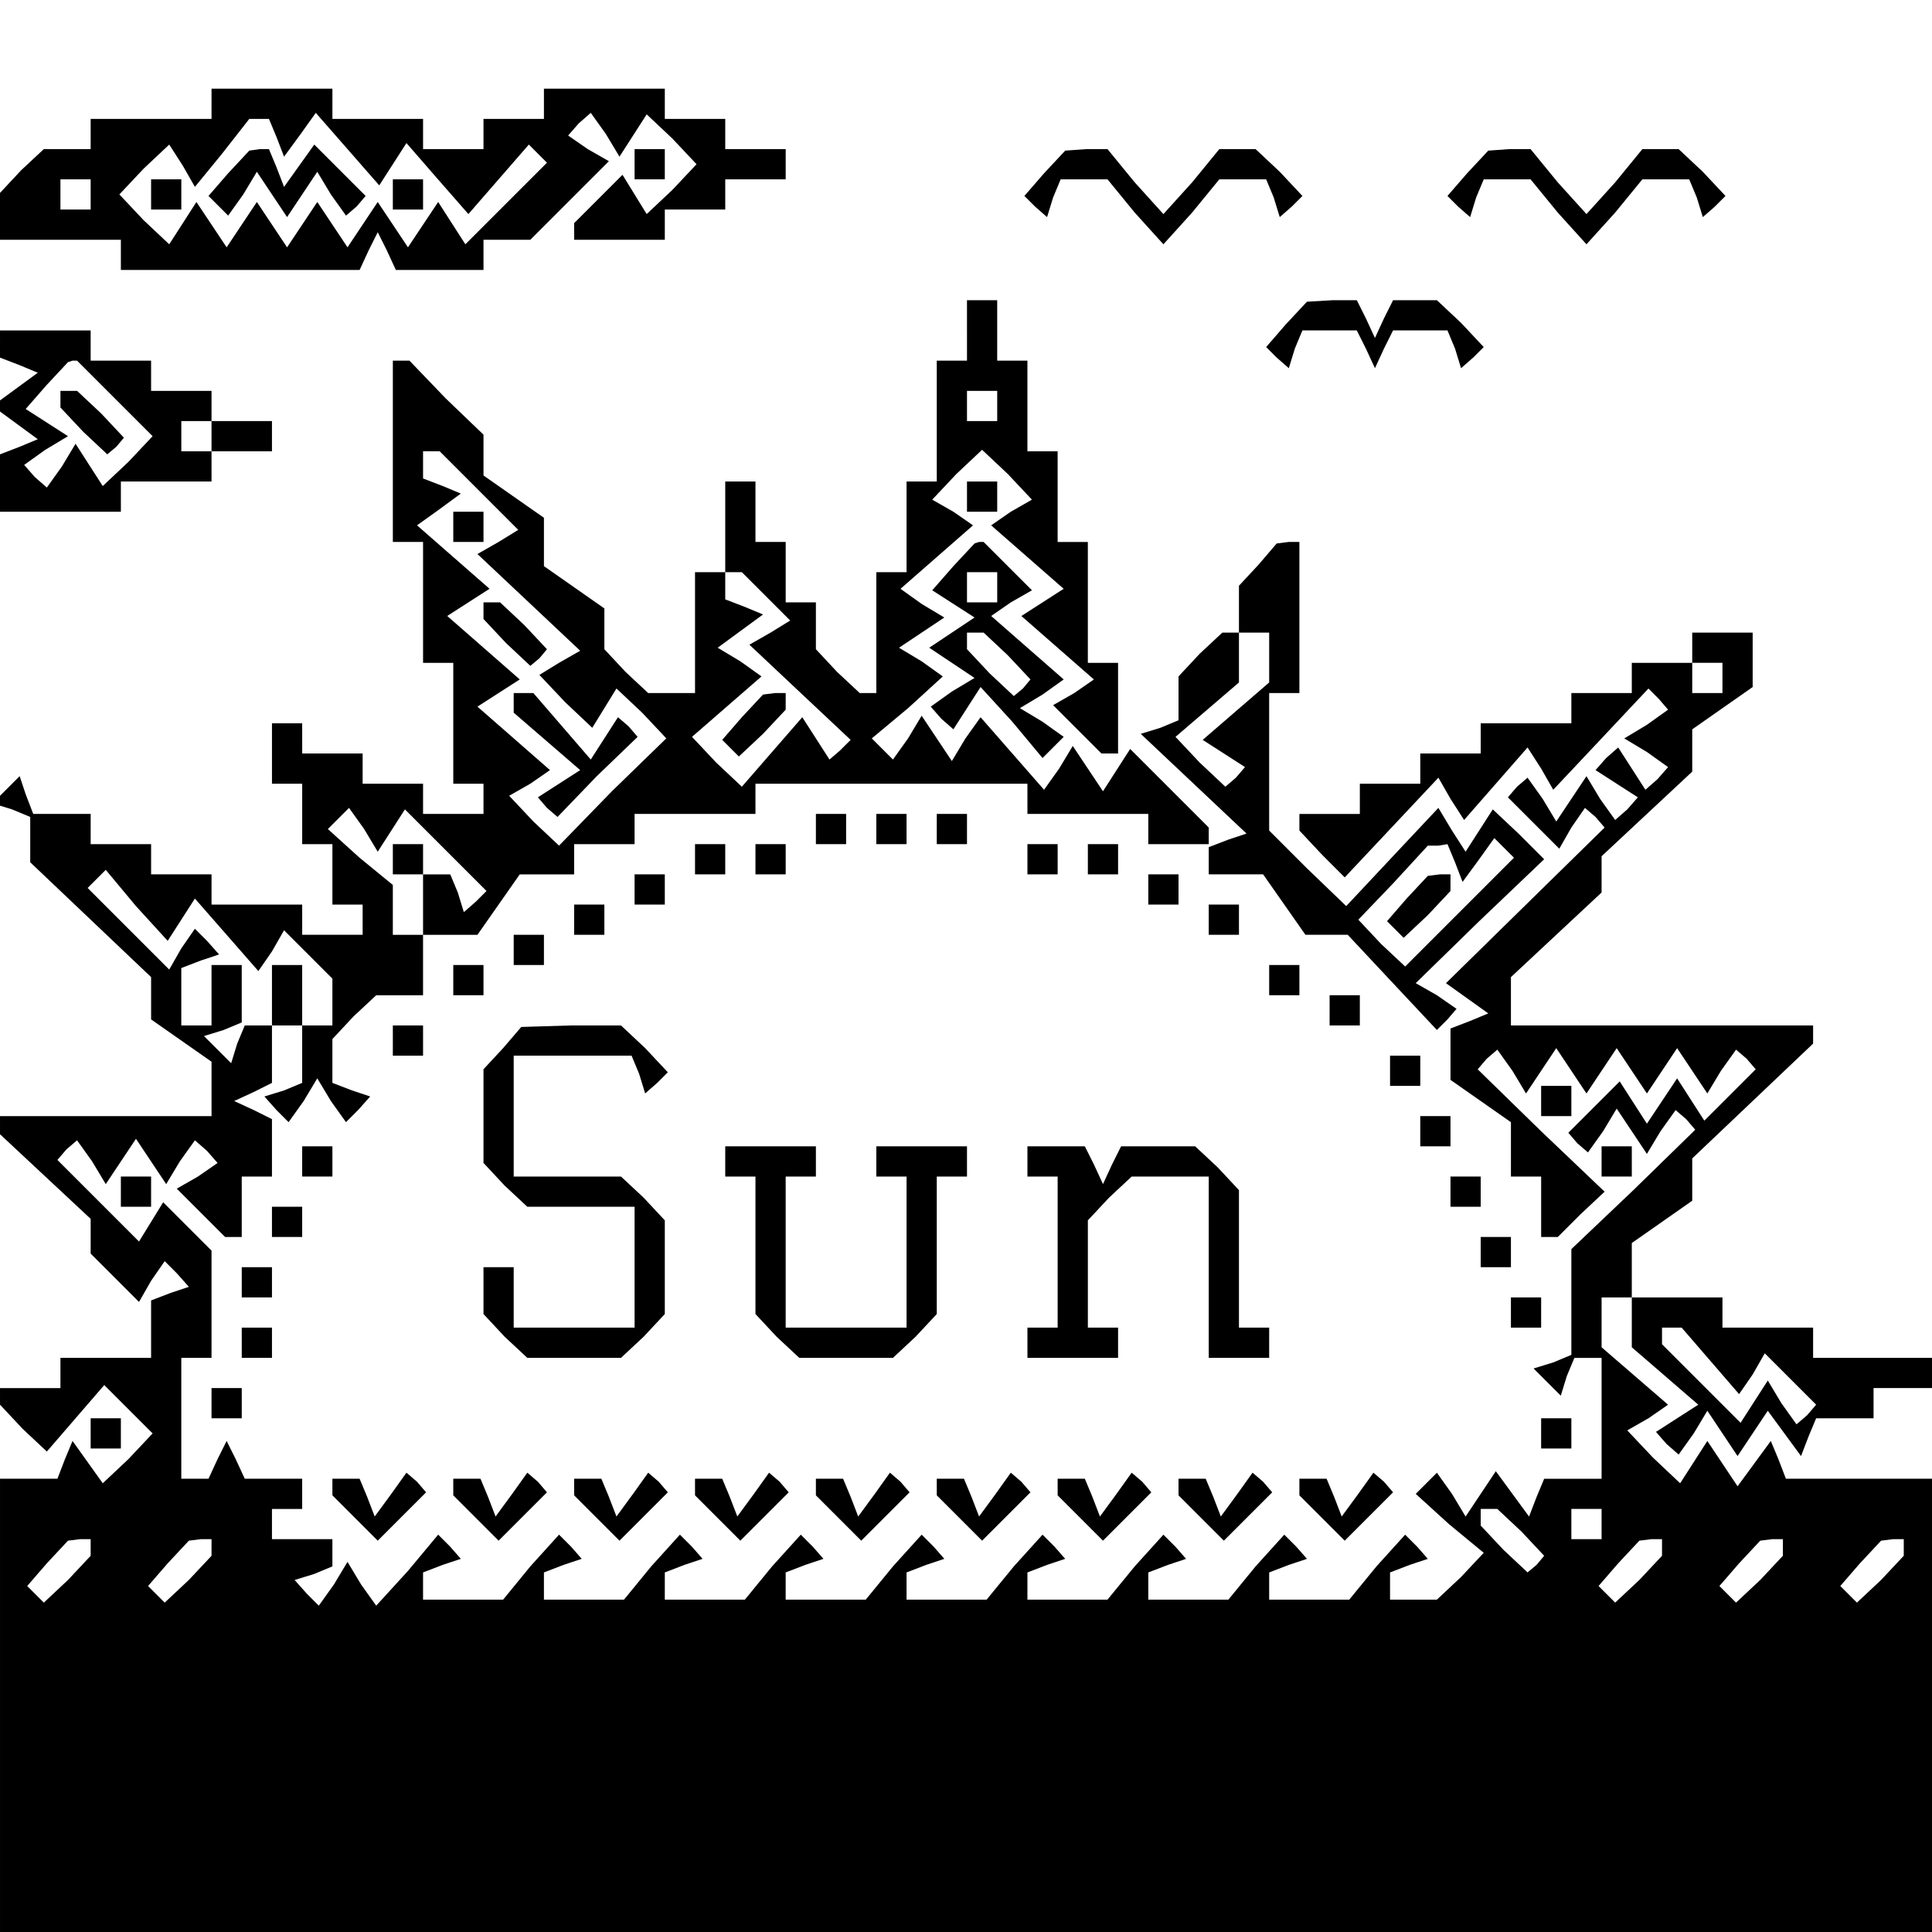 <?xml version="1.0" standalone="no"?>
<!DOCTYPE svg PUBLIC "-//W3C//DTD SVG 20010904//EN"
 "http://www.w3.org/TR/2001/REC-SVG-20010904/DTD/svg10.dtd">
<svg version="1.0" xmlns="http://www.w3.org/2000/svg"
 width="468pt" height="468pt" viewBox="0 0 468 468"
 preserveAspectRatio="xMidYMid meet">
<g transform="translate(0,468) scale(0.366,-0.366)"
fill="#000000" stroke="none">
<path d="M140 1210 l0 -10 -40 0 -40 0 0 -10 0 -10 -16 0 -15 0 -15 -14 -14
-15 0 -15 0 -16 40 0 40 0 0 -10 0 -10 79 0 79 0 6 13 6 12 6 -12 6 -13 29 0
29 0 0 10 0 10 15 0 16 0 26 26 26 26 -14 8 -13 9 7 8 8 7 10 -14 9 -15 9 14
9 14 17 -16 16 -17 -16 -17 -17 -16 -8 13 -8 13 -16 -16 -16 -16 0 -5 0 -6 30
0 30 0 0 10 0 10 20 0 20 0 0 10 0 10 20 0 20 0 0 10 0 10 -20 0 -20 0 0 10 0
10 -20 0 -20 0 0 10 0 10 -40 0 -40 0 0 -10 0 -10 -20 0 -20 0 0 -10 0 -10
-20 0 -20 0 0 10 0 10 -30 0 -30 0 0 10 0 10 -40 0 -40 0 0 -10z m43 -22 l5
-13 11 15 10 14 21 -24 21 -24 9 14 9 14 20 -23 21 -24 20 23 20 23 6 -6 6 -6
-27 -27 -27 -27 -9 14 -9 14 -10 -15 -10 -15 -10 15 -10 15 -10 -15 -10 -15
-10 15 -10 15 -10 -15 -10 -15 -10 15 -10 15 -10 -15 -10 -15 -10 15 -10 15
-9 -14 -9 -14 -17 16 -16 17 16 17 17 16 9 -14 8 -14 18 22 18 23 7 0 6 0 5
-12z m-123 -38 l0 -10 -10 0 -10 0 0 10 0 10 10 0 10 0 0 -10z"/>
<path d="M151 1164 l-13 -15 7 -7 6 -6 10 14 9 15 10 -15 10 -15 10 15 10 15
9 -15 10 -14 7 6 6 7 -17 17 -17 17 -10 -14 -10 -14 -5 13 -5 12 -6 0 -7 -1
-14 -15z"/>
<path d="M100 1150 l0 -10 10 0 10 0 0 10 0 10 -10 0 -10 0 0 -10z"/>
<path d="M260 1150 l0 -10 10 0 10 0 0 10 0 10 -10 0 -10 0 0 -10z"/>
<path d="M420 1170 l0 -10 10 0 10 0 0 10 0 10 -10 0 -10 0 0 -10z"/>
<path d="M691 1164 l-13 -15 7 -7 8 -7 4 13 5 12 15 0 16 0 18 -22 19 -21 19
21 18 22 16 0 15 0 5 -12 4 -13 8 7 7 7 -15 16 -16 15 -12 0 -12 0 -18 -22
-19 -21 -19 21 -18 22 -14 0 -14 -1 -14 -15z"/>
<path d="M971 1164 l-13 -15 7 -7 8 -7 4 13 5 12 15 0 16 0 18 -22 19 -21 19
21 18 22 16 0 15 0 5 -12 4 -13 8 7 7 7 -15 16 -16 15 -12 0 -12 0 -18 -22
-19 -21 -19 21 -18 22 -14 0 -14 -1 -14 -15z"/>
<path d="M640 1060 l0 -20 -10 0 -10 0 0 -40 0 -40 -10 0 -10 0 0 -30 0 -30
-10 0 -10 0 0 -40 0 -40 -6 0 -5 0 -15 14 -14 15 0 15 0 16 -10 0 -10 0 0 20
0 20 -10 0 -10 0 0 20 0 20 -10 0 -10 0 0 -30 0 -30 -10 0 -10 0 0 -40 0 -40
-16 0 -15 0 -15 14 -14 15 0 13 0 14 -20 14 -20 14 0 16 0 16 -20 14 -20 14 0
14 0 13 -25 24 -24 25 -6 0 -5 0 0 -60 0 -60 10 0 10 0 0 -40 0 -40 10 0 10 0
0 -40 0 -40 10 0 10 0 0 -10 0 -10 -20 0 -20 0 0 10 0 10 -20 0 -20 0 0 10 0
10 -20 0 -20 0 0 10 0 10 -10 0 -10 0 0 -20 0 -20 10 0 10 0 0 -20 0 -20 10 0
10 0 0 -20 0 -20 10 0 10 0 0 -10 0 -10 -20 0 -20 0 0 10 0 10 -30 0 -30 0 0
10 0 10 -20 0 -20 0 0 10 0 10 -20 0 -20 0 0 10 0 10 -19 0 -19 0 -5 13 -4 12
-9 -9 -9 -9 13 -4 12 -5 0 -15 0 -15 40 -38 40 -38 0 -14 0 -14 20 -14 20 -14
0 -18 0 -18 -70 0 -70 0 0 -6 0 -6 30 -28 30 -28 0 -12 0 -11 16 -16 16 -16 8
14 9 13 8 -8 8 -9 -12 -4 -13 -5 0 -19 0 -19 -30 0 -30 0 0 -10 0 -10 -20 0
-20 0 0 -6 0 -5 15 -16 16 -15 19 22 19 22 16 -16 16 -16 -16 -17 -17 -16 -10
14 -10 14 -5 -12 -5 -13 -19 0 -19 0 0 -150 0 -150 640 0 640 0 0 150 0 150
-49 0 -49 0 -5 13 -5 12 -11 -15 -11 -15 -10 15 -10 15 -9 -14 -9 -14 -18 17
-17 18 14 8 13 9 -22 19 -22 19 0 17 0 16 10 0 10 0 0 18 0 18 20 14 20 14 0
14 0 14 40 38 40 38 0 6 0 6 -100 0 -100 0 0 16 0 16 30 28 30 28 0 12 0 12
30 28 30 28 0 14 0 14 20 14 20 14 0 18 0 18 -20 0 -20 0 0 -10 0 -10 -20 0
-20 0 0 -10 0 -10 -20 0 -20 0 0 -10 0 -10 -30 0 -30 0 0 -10 0 -10 -20 0 -20
0 0 -10 0 -10 -20 0 -20 0 0 -10 0 -10 -20 0 -20 0 0 -6 0 -5 15 -16 15 -15
31 33 31 33 8 -14 9 -14 21 24 21 24 9 -14 8 -14 32 34 31 33 7 -7 6 -7 -14
-10 -15 -9 15 -9 14 -10 -7 -8 -8 -7 -9 14 -9 14 -8 -7 -7 -8 14 -9 14 -9 -7
-8 -8 -7 -10 14 -9 15 -10 -15 -10 -15 -9 15 -10 14 -7 -6 -6 -7 17 -17 17
-17 8 14 9 13 7 -6 6 -7 -52 -51 -53 -52 14 -10 14 -10 -12 -5 -13 -5 0 -17 0
-17 20 -14 20 -14 0 -18 0 -18 10 0 10 0 0 -20 0 -20 6 0 5 0 15 15 16 15 -42
40 -42 41 6 7 7 6 10 -14 9 -15 10 15 10 15 10 -15 10 -15 10 15 10 15 10 -15
10 -15 10 15 10 15 10 -15 10 -15 9 15 10 14 7 -6 6 -7 -17 -17 -17 -17 -9 14
-9 14 -10 -15 -10 -15 -9 14 -9 14 -17 -17 -17 -17 6 -7 7 -6 10 14 9 15 10
-15 10 -15 9 15 10 14 7 -6 6 -7 -41 -40 -41 -39 0 -35 0 -35 -12 -5 -13 -4 9
-9 9 -9 4 13 5 12 9 0 9 0 0 -40 0 -40 -19 0 -19 0 -5 -12 -5 -13 -11 15 -11
15 -10 -15 -10 -15 -9 15 -10 14 -7 -7 -7 -7 22 -20 23 -19 -15 -16 -16 -15
-15 0 -16 0 0 9 0 9 13 5 12 4 -7 8 -8 8 -19 -21 -18 -22 -27 0 -26 0 0 9 0 9
13 5 12 4 -7 8 -8 8 -19 -21 -18 -22 -27 0 -26 0 0 9 0 9 13 5 12 4 -7 8 -8 8
-19 -21 -18 -22 -27 0 -26 0 0 9 0 9 13 5 12 4 -7 8 -8 8 -19 -21 -18 -22 -27
0 -26 0 0 9 0 9 13 5 12 4 -7 8 -8 8 -19 -21 -18 -22 -27 0 -26 0 0 9 0 9 13
5 12 4 -7 8 -8 8 -19 -21 -18 -22 -27 0 -26 0 0 9 0 9 13 5 12 4 -7 8 -8 8
-19 -21 -18 -22 -27 0 -26 0 0 9 0 9 13 5 12 4 -7 8 -8 8 -19 -21 -18 -22 -27
0 -26 0 0 9 0 9 13 5 12 4 -7 8 -8 8 -20 -24 -21 -23 -10 14 -9 15 -9 -15 -10
-14 -8 8 -8 9 13 4 12 5 0 9 0 9 -20 0 -20 0 0 10 0 10 10 0 10 0 0 10 0 10
-19 0 -19 0 -6 13 -6 12 -6 -12 -6 -13 -9 0 -9 0 0 40 0 40 10 0 10 0 0 36 0
35 -16 16 -16 16 -8 -13 -8 -13 -27 27 -27 27 6 7 7 6 10 -14 9 -15 10 15 10
15 10 -15 10 -15 9 15 10 14 8 -7 7 -8 -13 -9 -14 -8 16 -16 16 -16 5 0 6 0 0
20 0 20 10 0 10 0 0 19 0 19 -12 6 -13 6 13 6 12 6 0 19 0 19 -9 0 -9 0 -5
-12 -4 -13 -9 9 -9 9 13 4 12 5 0 19 0 19 -10 0 -10 0 0 -20 0 -20 -10 0 -10
0 0 19 0 19 13 5 12 4 -8 9 -8 8 -9 -13 -8 -14 -27 27 -27 27 6 6 6 6 20 -24
21 -23 9 14 9 14 21 -24 21 -24 9 13 8 14 16 -16 16 -16 0 -15 0 -16 -10 0
-10 0 0 20 0 20 -10 0 -10 0 0 -20 0 -20 10 0 10 0 0 -19 0 -19 -12 -5 -13 -4
8 -9 8 -8 10 14 9 15 9 -15 10 -14 8 8 8 9 -12 4 -13 5 0 15 0 14 14 15 15 14
15 0 16 0 0 20 0 20 -10 0 -10 0 0 16 0 17 -22 18 -21 19 7 7 7 7 10 -14 9
-15 9 14 9 14 27 -27 27 -27 -7 -7 -8 -7 -4 13 -5 12 -9 0 -9 0 0 -20 0 -20
18 0 18 0 14 20 14 20 18 0 18 0 0 10 0 10 20 0 20 0 0 10 0 10 40 0 40 0 0
10 0 10 90 0 90 0 0 -10 0 -10 40 0 40 0 0 -10 0 -10 20 0 20 0 0 5 0 6 -26
26 -26 26 -9 -14 -9 -14 -10 15 -10 15 -9 -15 -10 -14 -21 24 -21 24 -10 -14
-9 -15 -10 15 -10 15 -9 -15 -10 -14 -7 7 -7 7 24 20 23 21 -14 10 -15 9 15
10 15 10 -15 9 -14 10 24 21 24 21 -13 9 -14 8 16 17 17 16 17 -16 16 -17 -14
-8 -13 -9 24 -21 24 -21 -14 -9 -14 -9 24 -21 24 -21 -13 -9 -14 -8 16 -16 16
-16 5 0 6 0 0 30 0 30 -10 0 -10 0 0 40 0 40 -10 0 -10 0 0 30 0 30 -10 0 -10
0 0 30 0 30 -10 0 -10 0 0 20 0 20 -10 0 -10 0 0 -20z m20 -50 l0 -10 -10 0
-10 0 0 10 0 10 10 0 10 0 0 -10z m-343 -56 l26 -26 -13 -8 -14 -8 34 -32 34
-32 -14 -8 -13 -8 17 -18 18 -17 8 13 8 13 17 -16 16 -17 -36 -35 -35 -36 -17
16 -16 17 14 8 13 9 -24 21 -24 21 14 9 14 9 -24 21 -24 21 14 9 14 9 -24 21
-24 21 14 10 15 11 -12 5 -13 5 0 9 0 9 5 0 6 0 26 -26z m190 -70 l16 -16 -13
-8 -14 -8 34 -32 33 -31 -7 -7 -7 -6 -9 14 -9 14 -20 -23 -20 -23 -17 16 -16
17 23 20 23 20 -14 10 -15 9 15 11 15 11 -12 5 -13 5 0 9 0 9 6 0 5 0 16 -16z
m633 -54 l0 -10 -10 0 -10 0 0 10 0 10 10 0 10 0 0 -10z m-133 -565 l15 -16
-5 -6 -6 -5 -16 15 -15 16 0 5 0 6 6 0 5 0 16 -15z m53 5 l0 -10 -10 0 -10 0
0 10 0 10 10 0 10 0 0 -10z m-1000 -16 l0 -5 -15 -16 -16 -15 -5 5 -6 6 13 15
14 15 8 1 7 0 0 -6z m80 0 l0 -5 -15 -16 -16 -15 -5 5 -6 6 13 15 14 15 8 1 7
0 0 -6z m960 0 l0 -5 -15 -16 -16 -15 -5 5 -6 6 13 15 14 15 8 1 7 0 0 -6z
m80 0 l0 -5 -15 -16 -16 -15 -5 5 -6 6 13 15 14 15 8 1 7 0 0 -6z m80 0 l0 -5
-15 -16 -16 -15 -5 5 -6 6 13 15 14 15 8 1 7 0 0 -6z"/>
<path d="M300 930 l0 -10 10 0 10 0 0 10 0 10 -10 0 -10 0 0 -10z"/>
<path d="M320 874 l0 -5 15 -16 16 -15 6 5 5 6 -15 16 -16 15 -5 0 -6 0 0 -6z"/>
<path d="M340 814 l0 -7 22 -19 22 -19 -14 -9 -14 -9 6 -7 7 -6 26 27 27 26
-6 7 -7 6 -9 -14 -9 -14 -19 22 -19 22 -7 0 -6 0 0 -6z"/>
<path d="M491 804 l-13 -15 6 -6 5 -5 16 15 15 16 0 5 0 6 -7 0 -8 -1 -14 -15z"/>
<path d="M851 1064 l-13 -15 7 -7 8 -7 4 13 5 12 18 0 18 0 6 -12 6 -13 6 13
6 12 18 0 18 0 5 -12 4 -13 8 7 7 7 -15 16 -16 15 -14 0 -15 0 -6 -12 -6 -13
-6 13 -6 12 -16 0 -17 -1 -14 -15z"/>
<path d="M0 1051 l0 -9 13 -5 12 -5 -15 -11 -15 -11 15 -11 15 -11 -12 -5 -13
-5 0 -19 0 -19 40 0 40 0 0 10 0 10 30 0 30 0 0 10 0 10 20 0 20 0 0 10 0 10
-20 0 -20 0 0 10 0 10 -20 0 -20 0 0 10 0 10 -20 0 -20 0 0 10 0 10 -30 0 -30
0 0 -9z m76 -36 l25 -25 -16 -17 -17 -16 -9 14 -9 14 -9 -15 -10 -14 -8 7 -7
8 14 10 15 9 -14 9 -14 9 14 16 14 15 3 1 3 0 25 -25z m64 -25 l0 -10 -10 0
-10 0 0 10 0 10 10 0 10 0 0 -10z"/>
<path d="M40 1014 l0 -5 15 -16 16 -15 6 5 5 6 -15 16 -16 15 -5 0 -6 0 0 -6z"/>
<path d="M640 950 l0 -10 10 0 10 0 0 10 0 10 -10 0 -10 0 0 -10z"/>
<path d="M631 904 l-14 -16 14 -9 14 -9 -15 -10 -15 -10 15 -10 15 -10 -15 -9
-14 -10 7 -8 8 -7 9 14 9 14 21 -23 20 -24 7 7 7 7 -14 10 -15 9 15 9 14 10
-24 21 -24 21 13 9 14 8 -16 16 -16 16 -3 0 -3 -1 -14 -15z m29 -14 l0 -10
-10 0 -10 0 0 10 0 10 10 0 10 0 0 -10z m7 -45 l15 -16 -5 -6 -6 -5 -16 15
-15 16 0 5 0 6 6 0 5 0 16 -15z"/>
<path d="M833 905 l-13 -14 0 -16 0 -15 10 0 10 0 0 -16 0 -17 -22 -19 -22
-19 14 -9 14 -9 -6 -7 -7 -6 -17 16 -16 17 21 18 21 18 0 17 0 16 -6 0 -5 0
-15 -14 -14 -15 0 -14 0 -15 -12 -5 -13 -4 35 -33 35 -33 -12 -4 -13 -5 0 -9
0 -9 18 0 18 0 14 -20 14 -20 14 0 14 0 29 -31 30 -32 7 7 6 7 -13 9 -14 8 42
41 43 41 -17 17 -17 16 -9 -14 -9 -14 -9 14 -9 15 -31 -33 -30 -32 -26 25 -25
25 0 46 0 45 10 0 10 0 0 50 0 50 -7 0 -8 -1 -12 -14z m130 -197 l5 -13 11 15
10 14 6 -6 7 -7 -36 -36 -36 -36 -16 15 -15 16 23 24 23 25 7 0 6 1 5 -12z"/>
<path d="M931 684 l-13 -15 6 -6 5 -5 16 15 15 16 0 5 0 6 -7 0 -8 -1 -14 -15z"/>
<path d="M540 730 l0 -10 10 0 10 0 0 10 0 10 -10 0 -10 0 0 -10z"/>
<path d="M580 730 l0 -10 10 0 10 0 0 10 0 10 -10 0 -10 0 0 -10z"/>
<path d="M620 730 l0 -10 10 0 10 0 0 10 0 10 -10 0 -10 0 0 -10z"/>
<path d="M260 710 l0 -10 10 0 10 0 0 10 0 10 -10 0 -10 0 0 -10z"/>
<path d="M460 710 l0 -10 10 0 10 0 0 10 0 10 -10 0 -10 0 0 -10z"/>
<path d="M500 710 l0 -10 10 0 10 0 0 10 0 10 -10 0 -10 0 0 -10z"/>
<path d="M680 710 l0 -10 10 0 10 0 0 10 0 10 -10 0 -10 0 0 -10z"/>
<path d="M720 710 l0 -10 10 0 10 0 0 10 0 10 -10 0 -10 0 0 -10z"/>
<path d="M420 690 l0 -10 10 0 10 0 0 10 0 10 -10 0 -10 0 0 -10z"/>
<path d="M760 690 l0 -10 10 0 10 0 0 10 0 10 -10 0 -10 0 0 -10z"/>
<path d="M380 670 l0 -10 10 0 10 0 0 10 0 10 -10 0 -10 0 0 -10z"/>
<path d="M800 670 l0 -10 10 0 10 0 0 10 0 10 -10 0 -10 0 0 -10z"/>
<path d="M340 650 l0 -10 10 0 10 0 0 10 0 10 -10 0 -10 0 0 -10z"/>
<path d="M300 630 l0 -10 10 0 10 0 0 10 0 10 -10 0 -10 0 0 -10z"/>
<path d="M840 630 l0 -10 10 0 10 0 0 10 0 10 -10 0 -10 0 0 -10z"/>
<path d="M880 610 l0 -10 10 0 10 0 0 10 0 10 -10 0 -10 0 0 -10z"/>
<path d="M260 590 l0 -10 10 0 10 0 0 10 0 10 -10 0 -10 0 0 -10z"/>
<path d="M333 585 l-13 -14 0 -31 0 -31 14 -15 15 -14 35 0 36 0 0 -40 0 -40
-40 0 -40 0 0 20 0 20 -10 0 -10 0 0 -16 0 -15 14 -15 15 -14 31 0 31 0 15 14
14 15 0 31 0 31 -14 15 -15 14 -35 0 -36 0 0 40 0 40 39 0 39 0 5 -12 4 -13 8
7 7 7 -15 16 -16 15 -33 0 -33 -1 -12 -14z"/>
<path d="M920 570 l0 -10 10 0 10 0 0 10 0 10 -10 0 -10 0 0 -10z"/>
<path d="M1020 550 l0 -10 10 0 10 0 0 10 0 10 -10 0 -10 0 0 -10z"/>
<path d="M940 530 l0 -10 10 0 10 0 0 10 0 10 -10 0 -10 0 0 -10z"/>
<path d="M200 510 l0 -10 10 0 10 0 0 10 0 10 -10 0 -10 0 0 -10z"/>
<path d="M480 510 l0 -10 10 0 10 0 0 -46 0 -45 14 -15 15 -14 31 0 31 0 15
14 14 15 0 45 0 46 10 0 10 0 0 10 0 10 -30 0 -30 0 0 -10 0 -10 10 0 10 0 0
-50 0 -50 -40 0 -40 0 0 50 0 50 10 0 10 0 0 10 0 10 -30 0 -30 0 0 -10z"/>
<path d="M680 510 l0 -10 10 0 10 0 0 -50 0 -50 -10 0 -10 0 0 -10 0 -10 30 0
30 0 0 10 0 10 -10 0 -10 0 0 36 0 35 14 15 15 14 25 0 26 0 0 -60 0 -60 20 0
20 0 0 10 0 10 -10 0 -10 0 0 46 0 45 -14 15 -15 14 -24 0 -25 0 -6 -12 -6
-13 -6 13 -6 12 -19 0 -19 0 0 -10z"/>
<path d="M1060 510 l0 -10 10 0 10 0 0 10 0 10 -10 0 -10 0 0 -10z"/>
<path d="M80 490 l0 -10 10 0 10 0 0 10 0 10 -10 0 -10 0 0 -10z"/>
<path d="M960 490 l0 -10 10 0 10 0 0 10 0 10 -10 0 -10 0 0 -10z"/>
<path d="M180 470 l0 -10 10 0 10 0 0 10 0 10 -10 0 -10 0 0 -10z"/>
<path d="M980 450 l0 -10 10 0 10 0 0 10 0 10 -10 0 -10 0 0 -10z"/>
<path d="M160 430 l0 -10 10 0 10 0 0 10 0 10 -10 0 -10 0 0 -10z"/>
<path d="M1000 410 l0 -10 10 0 10 0 0 10 0 10 -10 0 -10 0 0 -10z"/>
<path d="M1080 404 l0 -17 22 -19 22 -19 -14 -9 -14 -9 7 -8 8 -7 10 14 9 15
10 -15 10 -15 10 15 10 15 11 -15 11 -15 5 13 5 12 19 0 19 0 0 10 0 10 20 0
20 0 0 10 0 10 -40 0 -40 0 0 10 0 10 -30 0 -30 0 0 10 0 10 -30 0 -30 0 0
-16z m52 -26 l19 -22 9 13 8 14 17 -17 17 -17 -6 -7 -7 -6 -10 14 -9 15 -9
-14 -9 -14 -26 26 -26 26 0 6 0 5 6 0 7 0 19 -22z"/>
<path d="M160 390 l0 -10 10 0 10 0 0 10 0 10 -10 0 -10 0 0 -10z"/>
<path d="M140 350 l0 -10 10 0 10 0 0 10 0 10 -10 0 -10 0 0 -10z"/>
<path d="M60 330 l0 -10 10 0 10 0 0 10 0 10 -10 0 -10 0 0 -10z"/>
<path d="M1020 330 l0 -10 10 0 10 0 0 10 0 10 -10 0 -10 0 0 -10z"/>
<path d="M220 294 l0 -5 15 -15 15 -15 16 16 16 16 -6 7 -7 6 -10 -14 -11 -15
-5 13 -5 12 -9 0 -9 0 0 -6z"/>
<path d="M300 294 l0 -5 15 -15 15 -15 16 16 16 16 -6 7 -7 6 -10 -14 -11 -15
-5 13 -5 12 -9 0 -9 0 0 -6z"/>
<path d="M380 294 l0 -5 15 -15 15 -15 16 16 16 16 -6 7 -7 6 -10 -14 -11 -15
-5 13 -5 12 -9 0 -9 0 0 -6z"/>
<path d="M460 294 l0 -5 15 -15 15 -15 16 16 16 16 -6 7 -7 6 -10 -14 -11 -15
-5 13 -5 12 -9 0 -9 0 0 -6z"/>
<path d="M540 294 l0 -5 15 -15 15 -15 16 16 16 16 -6 7 -7 6 -10 -14 -11 -15
-5 13 -5 12 -9 0 -9 0 0 -6z"/>
<path d="M620 294 l0 -5 15 -15 15 -15 16 16 16 16 -6 7 -7 6 -10 -14 -11 -15
-5 13 -5 12 -9 0 -9 0 0 -6z"/>
<path d="M700 294 l0 -5 15 -15 15 -15 16 16 16 16 -6 7 -7 6 -10 -14 -11 -15
-5 13 -5 12 -9 0 -9 0 0 -6z"/>
<path d="M780 294 l0 -5 15 -15 15 -15 16 16 16 16 -6 7 -7 6 -10 -14 -11 -15
-5 13 -5 12 -9 0 -9 0 0 -6z"/>
<path d="M860 294 l0 -5 15 -15 15 -15 16 16 16 16 -6 7 -7 6 -10 -14 -11 -15
-5 13 -5 12 -9 0 -9 0 0 -6z"/>
</g>
</svg>
